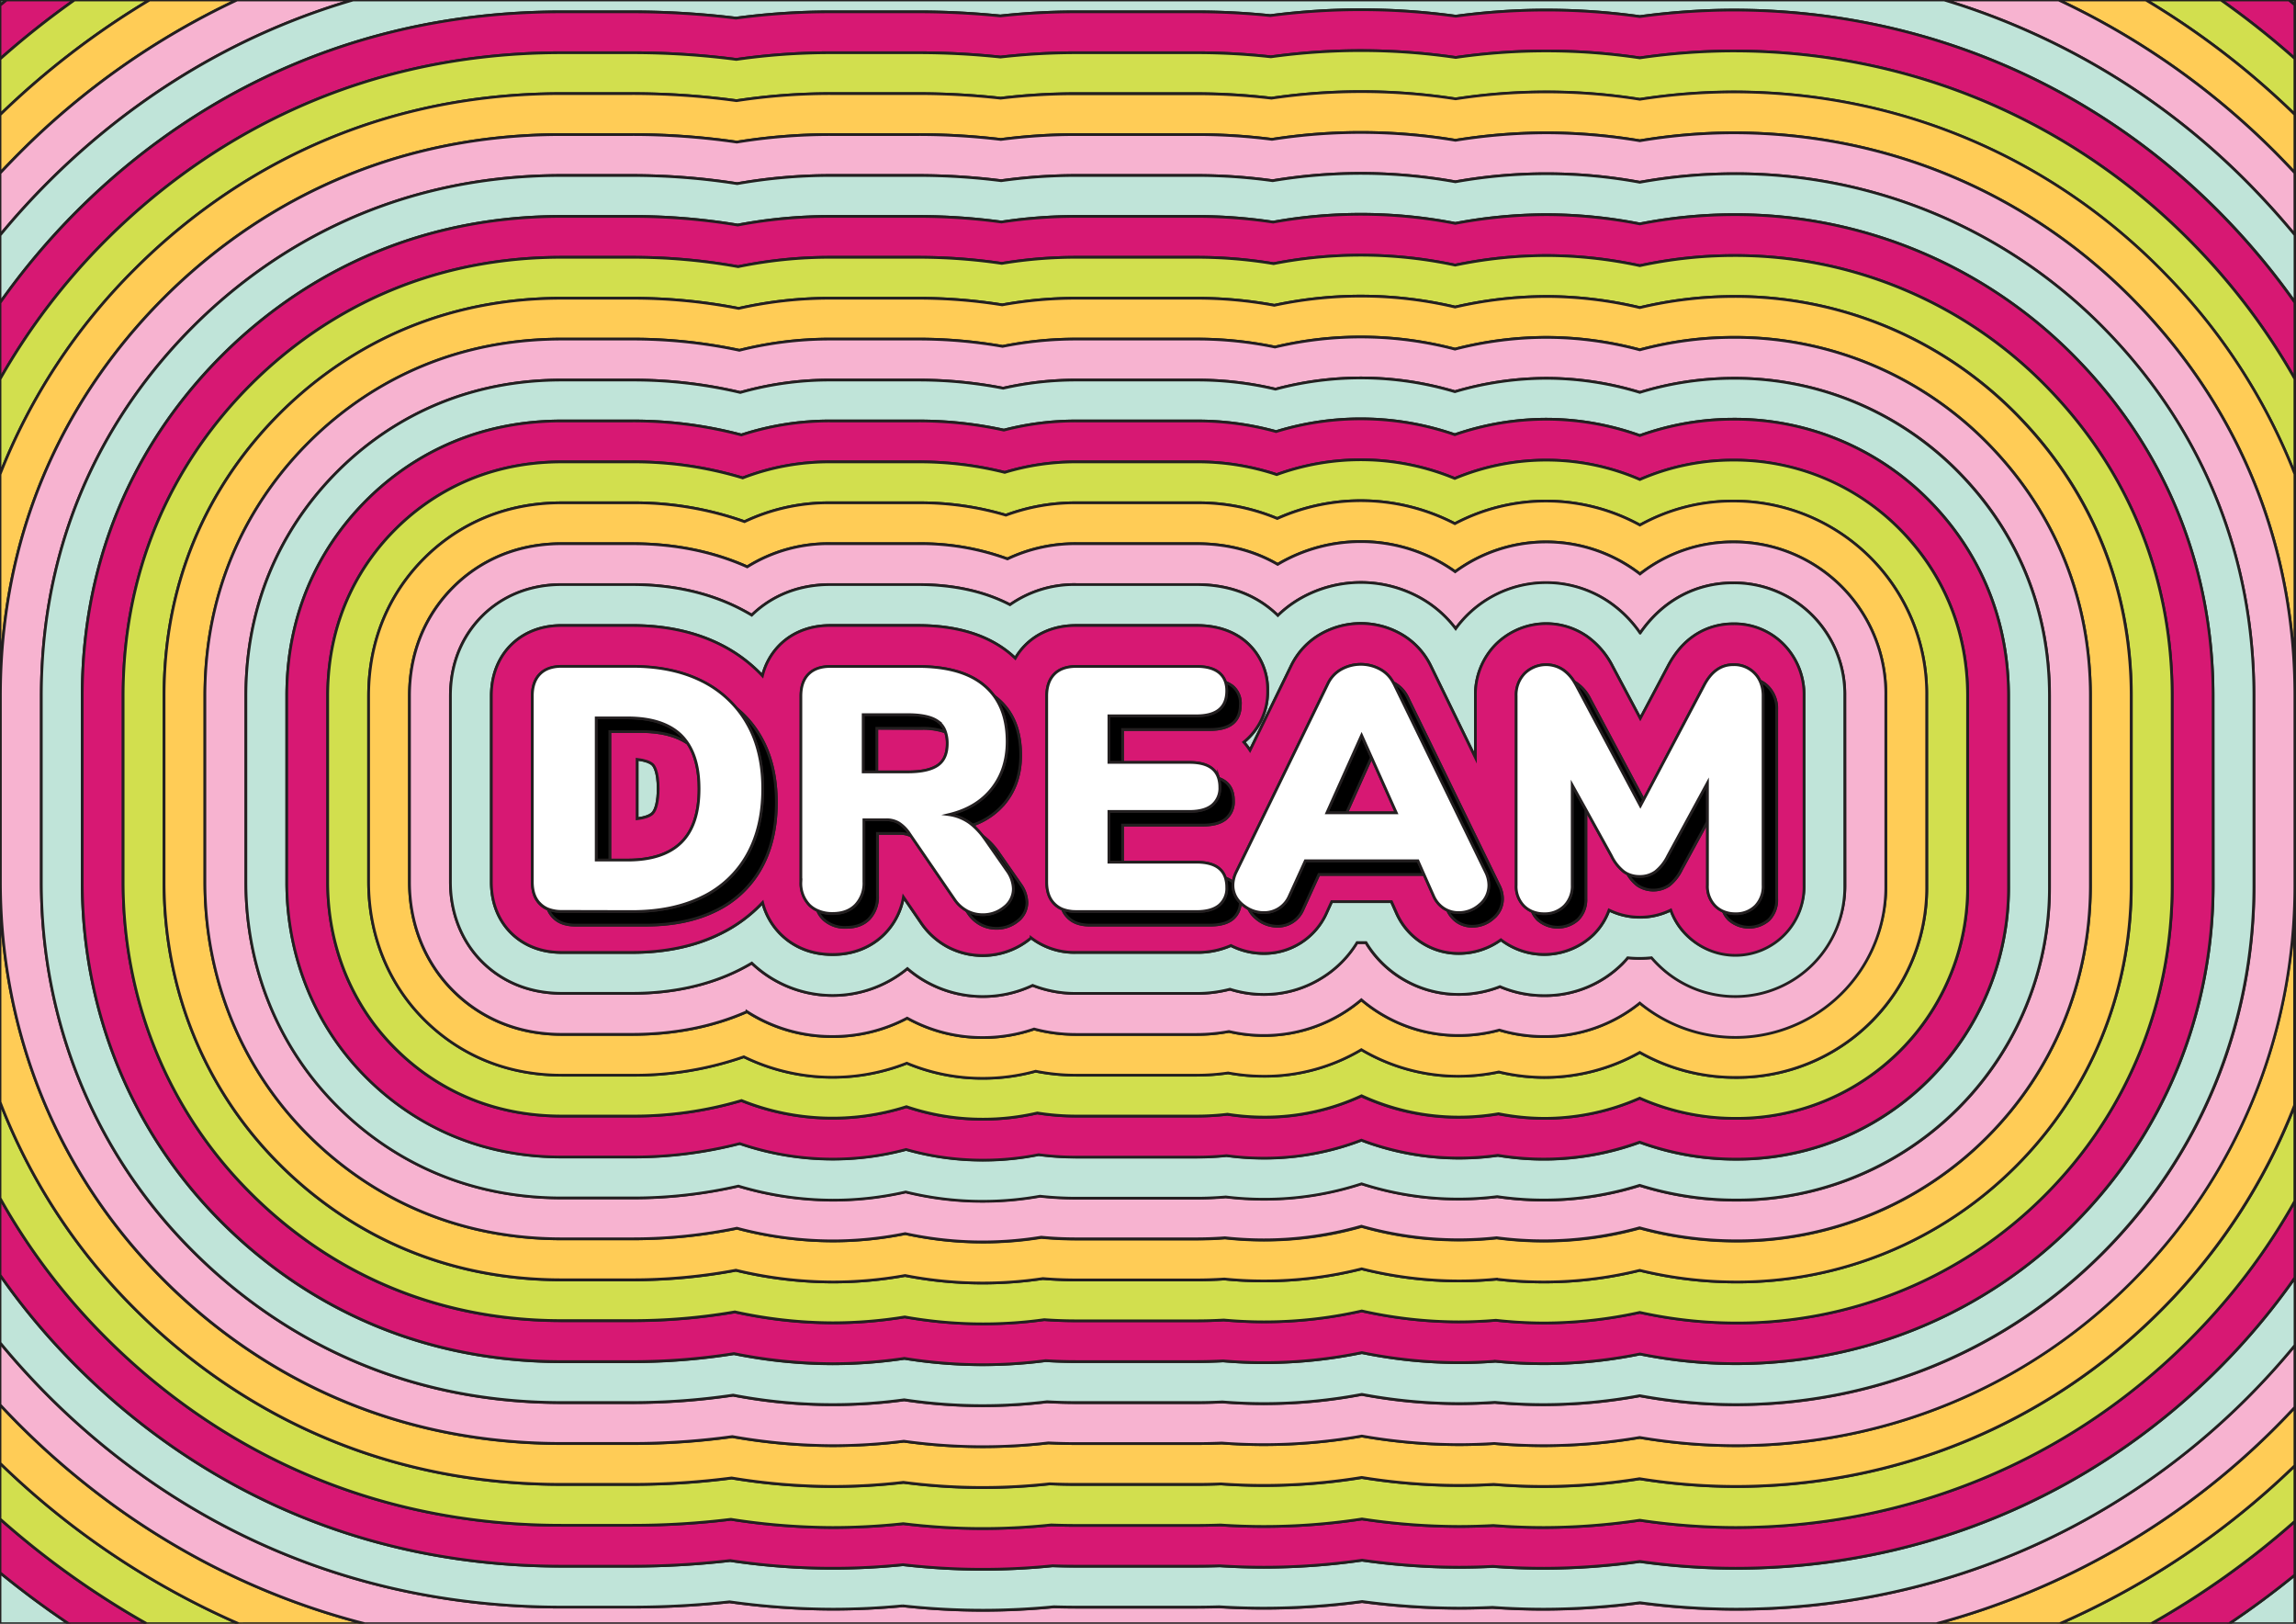 <svg id="Layer_1" data-name="Layer 1" xmlns="http://www.w3.org/2000/svg" viewBox="0 0 841.89 595.28"><rect x="0" y="0" width="841.89" height="595.28" fill="#333333" stroke="none"/><defs><style>.cls-1{fill:#c0e4d9;}.cls-1,.cls-2,.cls-3,.cls-4,.cls-5,.cls-6,.cls-7{stroke:#231f20;stroke-miterlimit:10;}.cls-2{fill:#d71873;}.cls-3{fill:#d2df4e;}.cls-4{fill:#ffcc56;}.cls-5{fill:#f7b3d0;}.cls-7{fill:#fff;}</style></defs><path class="cls-1" d="M841.48,0H839.3l2.18,1.78Z"/><path class="cls-1" d="M841.48,595.28V577.41q-11.68,9.52-24.12,17.87Z"/><path class="cls-1" d="M0,576.56v18.72H25.2C16.13,589.19,7.73,582.9,0,576.56Z"/><path class="cls-1" d="M0,0V1.94L2.4,0Z"/><path class="cls-2" d="M817.36,595.28q12.42-8.34,24.12-17.87V557.72a308.35,308.35,0,0,1-52.7,37.56Z"/><path class="cls-2" d="M2.4,0,0,1.94V21.65A316.8,316.8,0,0,1,27.31,0Z"/><path class="cls-2" d="M53.83,595.28A312.49,312.49,0,0,1,0,556.86v19.7c7.73,6.34,16.13,12.63,25.2,18.72Z"/><path class="cls-2" d="M841.48,1.78,839.3,0H814.37a312.73,312.73,0,0,1,27.11,21.49Z"/><path class="cls-3" d="M841.48,21.49A312.73,312.73,0,0,0,814.37,0H786.85a295.87,295.87,0,0,1,54.63,42Z"/><path class="cls-3" d="M788.78,595.28a308.35,308.35,0,0,0,52.7-37.56V537.31a293,293,0,0,1-86.27,58Z"/><path class="cls-3" d="M87.55,595.28A294.88,294.88,0,0,1,0,536.42v20.44a312.49,312.49,0,0,0,53.83,38.42Z"/><path class="cls-3" d="M27.31,0A316.8,316.8,0,0,0,0,21.65V42.1A299.2,299.2,0,0,1,54.84,0Z"/><path class="cls-4" d="M838.14,59.84c1.13,1.17,2.23,2.37,3.34,3.56V42A295.87,295.87,0,0,0,786.85,0h-32A280.1,280.1,0,0,1,838.14,59.84Z"/><path class="cls-4" d="M86.9,0H54.84A299.2,299.2,0,0,0,0,42.1V63.5q3.57-3.82,7.07-7.32A281,281,0,0,1,86.9,0Z"/><path class="cls-4" d="M710,595.28h45.22a293,293,0,0,0,86.27-58V515.9c-2.27,2.44-4.57,4.85-6.94,7.22A277.44,277.44,0,0,1,710,595.28Z"/><path class="cls-4" d="M133.79,595.28C75.82,580.39,34.1,549.4,6.94,522.2,4.57,519.83,2.27,517.42,0,515v21.43a294.88,294.88,0,0,0,87.55,58.86Z"/><path class="cls-5" d="M133.79,595.28H710a277.44,277.44,0,0,0,124.55-72.16c2.37-2.37,4.67-4.78,6.94-7.22V493.18q-8.25,10-17.54,19.33C774,562.44,707.4,590,636.28,590a271.87,271.87,0,0,1-35-2.37A272.36,272.36,0,0,1,566.18,590c-6.27,0-12.65-.23-19-.67-4.15.19-8.31.29-12.39.29a270.69,270.69,0,0,1-35.41-2.43,269.34,269.34,0,0,1-36,2.43c-5.42,0-10.94-.17-16.41-.51-2.76.08-5.55.13-8.31.13H394.62c-2.7,0-5.44-.05-8.18-.13-8.67.84-17.45,1.27-26.1,1.27A269.77,269.77,0,0,1,331,588.72c-8.56.82-17.2,1.23-25.71,1.23a276.28,276.28,0,0,1-37.78-2.7,333,333,0,0,1-35.76,1.94H206c-91.69,0-153.08-42.2-188.44-77.59Q8.25,502.3,0,492.25V515c2.27,2.43,4.57,4.84,6.94,7.21C34.1,549.4,75.82,580.39,133.79,595.28Z"/><path class="cls-5" d="M129.44,0H86.9A281,281,0,0,0,7.07,56.18Q3.58,59.68,0,63.5V86.24c5.93-7.19,11.89-13.67,17.67-19.45C42.06,42.4,78.85,14.77,129.44,0Z"/><path class="cls-5" d="M827.32,70.23q7.45,7.76,14.16,15.93V63.4c-1.11-1.19-2.21-2.39-3.34-3.56A280.1,280.1,0,0,0,754.87,0H712.94A263.46,263.46,0,0,1,827.32,70.23Z"/><path class="cls-1" d="M206,589.19h25.75a333,333,0,0,0,35.76-1.94,276.28,276.28,0,0,0,37.78,2.7c8.51,0,17.15-.41,25.71-1.23a269.77,269.77,0,0,0,29.35,1.61c8.65,0,17.43-.43,26.1-1.27,2.74.08,5.48.13,8.18.13h44.11c2.76,0,5.55-.05,8.31-.13,5.47.34,11,.51,16.41.51a269.34,269.34,0,0,0,36-2.43,270.69,270.69,0,0,0,35.41,2.43c4.08,0,8.24-.1,12.39-.29,6.31.44,12.69.67,19,.67a272.36,272.36,0,0,0,35.07-2.37,271.87,271.87,0,0,0,35,2.37c71.12,0,137.76-27.51,187.66-77.44q9.28-9.28,17.54-19.33V468.39a250.77,250.77,0,0,1-28.15,33.51C766.27,549,703.39,575,636.28,575a256.71,256.71,0,0,1-35-2.5,257.18,257.18,0,0,1-35.07,2.5c-6.21,0-12.53-.23-18.78-.7-4.21.21-8.43.32-12.57.32A254.74,254.74,0,0,1,499.41,572a253.38,253.38,0,0,1-36,2.58c-5.34,0-10.78-.18-16.18-.52-2.84.09-5.72.14-8.54.14H394.62c-2.85,0-5.77-.05-8.68-.15a254.2,254.2,0,0,1-54.84-.4,252.29,252.29,0,0,1-63.36-1.52,315,315,0,0,1-36,2.07H206c-86.55,0-144.48-39.81-177.83-73.19A248.74,248.74,0,0,1,0,467.43v24.82q8.25,10,17.55,19.35C52.91,547,114.3,589.19,206,589.19Z"/><path class="cls-1" d="M206,4.33h25.75a314.62,314.62,0,0,1,38.13,2.32,260.29,260.29,0,0,1,34.64-2.32h32a302.43,302.43,0,0,1,30.28,1.51,256.79,256.79,0,0,1,27.83-1.51h44.11a266.08,266.08,0,0,1,27.06,1.39,256,256,0,0,1,68,.22,246.56,246.56,0,0,1,67.48.14,257.77,257.77,0,0,1,34.24-2.39c69.06,0,133.33,27.32,181,76.93a259.23,259.23,0,0,1,25,30.27V86.16Q834.76,78,827.32,70.23A263.46,263.46,0,0,0,712.94,0H129.44C78.85,14.77,42.06,42.4,17.67,66.79,11.89,72.57,5.93,79.05,0,86.24V111A257.12,257.12,0,0,1,28.28,77.4C61.6,44.07,119.49,4.33,206,4.33Z"/><path class="cls-2" d="M206,574.19h25.75a315,315,0,0,0,36-2.07,252.29,252.29,0,0,0,63.36,1.52,254.2,254.2,0,0,0,54.84.4c2.91.1,5.83.15,8.68.15h44.11c2.82,0,5.7-.05,8.54-.14,5.4.34,10.84.52,16.18.52a253.38,253.38,0,0,0,36-2.58,254.74,254.74,0,0,0,35.42,2.58c4.14,0,8.36-.11,12.57-.32,6.25.47,12.57.7,18.78.7a257.18,257.18,0,0,0,35.07-2.5,256.71,256.71,0,0,0,35,2.5c67.11,0,130-26,177.05-73.05a250.77,250.77,0,0,0,28.15-33.51V440.25a234.73,234.73,0,0,1-38.75,51C758.49,535.56,699.38,560,636.28,560a241.83,241.83,0,0,1-35-2.66A242.16,242.16,0,0,1,566.18,560c-6.16,0-12.41-.24-18.6-.73-4.26.23-8.55.35-12.75.35a240.51,240.51,0,0,1-35.43-2.74,237.82,237.82,0,0,1-35.95,2.74c-5.27,0-10.63-.18-15.94-.54-2.93.1-5.88.16-8.78.16H394.62c-3,0-6.1-.06-9.18-.18a239.36,239.36,0,0,1-54.24-.46,242.17,242.17,0,0,1-25.92,1.4A245.33,245.33,0,0,1,268,557a299.58,299.58,0,0,1-36.25,2.2H206c-81.41,0-135.87-37.41-167.22-68.79A233.55,233.55,0,0,1,0,439.22v28.21A248.74,248.74,0,0,0,28.16,501C61.51,534.38,119.44,574.19,206,574.19Z"/><path class="cls-2" d="M206,19.33h25.75A296.62,296.62,0,0,1,270,21.79a243.09,243.09,0,0,1,34.55-2.46h32a289.15,289.15,0,0,1,30.34,1.59,243.64,243.64,0,0,1,27.77-1.59h44.11A248.2,248.2,0,0,1,466,20.83a241.14,241.14,0,0,1,67.78.25,232.4,232.4,0,0,1,67.51.15,242.07,242.07,0,0,1,34.24-2.54c64.94,0,125.37,25.68,170.17,72.32a239.26,239.26,0,0,1,35.79,47.91v-28a259.23,259.23,0,0,0-25-30.27C768.85,31,704.58,3.69,635.52,3.69a257.77,257.77,0,0,0-34.24,2.39,246.56,246.56,0,0,0-67.48-.14,256,256,0,0,0-68-.22,266.08,266.08,0,0,0-27.06-1.39H394.62a256.79,256.79,0,0,0-27.83,1.51,302.43,302.43,0,0,0-30.28-1.51h-32a260.29,260.29,0,0,0-34.64,2.32,314.62,314.62,0,0,0-38.13-2.32H206C119.49,4.33,61.6,44.07,28.28,77.4A257.12,257.12,0,0,0,0,111v28A238.44,238.44,0,0,1,38.88,88C70.21,56.68,124.63,19.33,206,19.33Z"/><path class="cls-3" d="M206,34.33h25.75a282.59,282.59,0,0,1,38.33,2.6,228.83,228.83,0,0,1,34.44-2.6h32A274.4,274.4,0,0,1,366.92,36a229.22,229.22,0,0,1,27.7-1.69h44.11A233.3,233.3,0,0,1,466.2,36a226.32,226.32,0,0,1,67.53.29,218.24,218.24,0,0,1,67.55.16,226.91,226.91,0,0,1,34.24-2.71c60.82,0,117.41,24.05,159.35,67.71a219.36,219.36,0,0,1,46.61,72.43V138.92A239.26,239.26,0,0,0,805.69,91c-44.8-46.64-105.23-72.32-170.17-72.32a242.07,242.07,0,0,0-34.24,2.54,232.4,232.4,0,0,0-67.51-.15A241.14,241.14,0,0,0,466,20.83a248.2,248.2,0,0,0-27.26-1.5H394.62a243.64,243.64,0,0,0-27.77,1.59,289.15,289.15,0,0,0-30.34-1.59h-32A243.09,243.09,0,0,0,270,21.79a296.62,296.62,0,0,0-38.22-2.46H206C124.63,19.33,70.21,56.68,38.88,88A238.44,238.44,0,0,0,0,139V173.9A219.16,219.16,0,0,1,49.49,98.62C78.81,69.29,129.76,34.33,206,34.33Z"/><path class="cls-3" d="M206,559.19h25.75A299.58,299.58,0,0,0,268,557a245.33,245.33,0,0,0,37.29,3,242.17,242.17,0,0,0,25.92-1.4,239.36,239.36,0,0,0,54.24.46c3.08.12,6.16.18,9.18.18h44.11c2.9,0,5.85-.06,8.78-.16,5.31.36,10.67.54,15.94.54a237.82,237.82,0,0,0,35.95-2.74,240.51,240.51,0,0,0,35.43,2.74c4.2,0,8.49-.12,12.75-.35,6.19.49,12.44.73,18.6.73a242.16,242.16,0,0,0,35.07-2.66,241.83,241.83,0,0,0,35,2.66c63.1,0,122.21-24.39,166.45-68.66a234.73,234.73,0,0,0,38.75-51V405.19a218.51,218.51,0,0,1-49.35,75.49C750.72,522.12,695.37,545,636.28,545a226,226,0,0,1-35-2.84A226.44,226.44,0,0,1,566.18,545c-6.1,0-12.29-.26-18.42-.76-4.31.25-8.66.38-12.93.38a225.57,225.57,0,0,1-35.45-2.92,223.85,223.85,0,0,1-35.93,2.92c-5.19,0-10.47-.19-15.7-.56-3,.12-6,.18-9,.18H394.62c-3.19,0-6.44-.07-9.68-.21a224.31,224.31,0,0,1-53.63-.54,227.18,227.18,0,0,1-26,1.51,229.81,229.81,0,0,1-37-3.11,284.2,284.2,0,0,1-36.51,2.35H206c-76.27,0-127.26-35-156.6-64.4A217.5,217.5,0,0,1,0,404v35.24A233.55,233.55,0,0,0,38.77,490.4C70.12,521.78,124.58,559.19,206,559.19Z"/><path class="cls-4" d="M206,544.19h25.75a284.2,284.2,0,0,0,36.51-2.35,229.81,229.81,0,0,0,37,3.11,227.18,227.18,0,0,0,26-1.51,224.31,224.31,0,0,0,53.63.54c3.24.14,6.49.21,9.68.21h44.11c3,0,6-.06,9-.18,5.23.37,10.51.56,15.7.56a223.85,223.85,0,0,0,35.93-2.92,225.57,225.57,0,0,0,35.45,2.92c4.27,0,8.62-.13,12.93-.38,6.13.5,12.32.76,18.42.76a226.44,226.44,0,0,0,35.07-2.84,226,226,0,0,0,35,2.84c59.09,0,114.44-22.83,155.85-64.27a218.51,218.51,0,0,0,49.35-75.49V324.5c0,55.23-21.29,106.93-60,145.57S691.36,530,636.28,530a211.16,211.16,0,0,1-35-3,211.54,211.54,0,0,1-35.07,3c-6,0-12.17-.27-18.24-.8-4.37.28-8.77.42-13.11.42a209.09,209.09,0,0,1-35.46-3.14,207.53,207.53,0,0,1-35.92,3.14c-5.11,0-10.31-.2-15.47-.58-3.08.13-6.19.2-9.25.2H394.62c-3.35,0-6.78-.09-10.19-.25a209.23,209.23,0,0,1-53-.62A212,212,0,0,1,305.28,530a214.79,214.79,0,0,1-36.76-3.28,269.14,269.14,0,0,1-36.78,2.52H206c-71.14,0-118.65-32.63-146-60C21.41,430.65.15,378.85.15,323.35V255.16c0-71.09,32.6-118.6,59.94-145.94S134.9,49.33,206,49.33h25.75a267,267,0,0,1,38.45,2.77,213.57,213.57,0,0,1,34.32-2.77h32a257.57,257.57,0,0,1,30.5,1.8,212.52,212.52,0,0,1,27.61-1.8h44.11a218.25,218.25,0,0,1,27.67,1.76,211.19,211.19,0,0,1,67.29.34,213.12,213.12,0,0,1,33.38-2.74,209.78,209.78,0,0,1,34.21,2.91,210.14,210.14,0,0,1,34.24-2.91c56.7,0,109.45,22.41,148.53,63.1,37.57,39.13,57.43,88.71,57.43,143.37V173.83a219.36,219.36,0,0,0-46.61-72.43c-41.94-43.66-98.53-67.71-159.35-67.71a226.91,226.91,0,0,0-34.24,2.71,218.24,218.24,0,0,0-67.55-.16A226.32,226.32,0,0,0,466.2,36a233.3,233.3,0,0,0-27.47-1.62H394.62A229.22,229.22,0,0,0,366.92,36a274.4,274.4,0,0,0-30.41-1.69h-32a228.83,228.83,0,0,0-34.44,2.6,282.59,282.59,0,0,0-38.33-2.6H206c-76.23,0-127.18,35-156.5,64.29A219.16,219.16,0,0,0,0,173.9V404a217.5,217.5,0,0,0,49.39,75.81C78.73,509.17,129.72,544.19,206,544.19Z"/><path class="cls-5" d="M635.52,48.69a210.14,210.14,0,0,0-34.24,2.91,209.78,209.78,0,0,0-34.21-2.91,213.12,213.12,0,0,0-33.38,2.74,211.19,211.19,0,0,0-67.29-.34,218.25,218.25,0,0,0-27.67-1.76H394.62A212.52,212.52,0,0,0,367,51.13a257.57,257.57,0,0,0-30.5-1.8h-32a213.57,213.57,0,0,0-34.32,2.77,267,267,0,0,0-38.45-2.77H206c-71.09,0-118.58,32.57-145.9,59.89S.15,184.07.15,255.16v68.19c0,55.5,21.26,107.3,59.85,145.84,27.34,27.37,74.85,60,146,60h25.75a269.14,269.14,0,0,0,36.78-2.52A214.79,214.79,0,0,0,305.28,530a212,212,0,0,0,26.14-1.63,209.23,209.23,0,0,0,53,.62c3.41.16,6.84.25,10.19.25h44.11c3.06,0,6.17-.07,9.25-.2,5.16.38,10.36.58,15.47.58a207.53,207.53,0,0,0,35.92-3.14,209.09,209.09,0,0,0,35.46,3.14c4.34,0,8.74-.14,13.11-.42,6.07.53,12.2.8,18.24.8a211.54,211.54,0,0,0,35.07-3,211.16,211.16,0,0,0,35,3c55.08,0,106.66-21.27,145.24-59.88s60-90.34,60-145.57V255.16c0-54.66-19.86-104.24-57.43-143.37C745,71.1,692.22,48.69,635.52,48.69Zm191,275.81c0,51.22-19.73,99.15-55.56,135S687.35,515,636.28,515a196.24,196.24,0,0,1-35-3.27A196.59,196.59,0,0,1,566.18,515c-6,0-12.06-.28-18.06-.84-4.43.3-8.89.46-13.29.46a195,195,0,0,1-35.48-3.38,192.43,192.43,0,0,1-35.9,3.38c-5,0-10.15-.21-15.22-.61-3.18.15-6.37.23-9.5.23H394.62c-3.53,0-7.12-.1-10.7-.3a194,194,0,0,1-52.39-.71,194,194,0,0,1-62.72-1.71,253.26,253.26,0,0,1-37.07,2.72H206c-66,0-110-30.24-135.38-55.6-35.76-35.72-55.46-83.75-55.46-135.24V255.16c0-65.95,30.21-110,55.55-135.33S140,64.33,206,64.33h25.75a250.74,250.74,0,0,1,38.58,3,197.88,197.88,0,0,1,34.19-3h32a244.28,244.28,0,0,1,30.59,1.92,199.27,199.27,0,0,1,27.52-1.92h44.11a202.47,202.47,0,0,1,27.88,1.92,196.13,196.13,0,0,1,67,.4,189.26,189.26,0,0,1,67.62.17,195.56,195.56,0,0,1,34.24-3.13,189.25,189.25,0,0,1,137.72,58.49c34.83,36.28,53.24,82.27,53.24,133Z"/><path class="cls-1" d="M635.52,63.69a195.56,195.56,0,0,0-34.24,3.13,189.26,189.26,0,0,0-67.62-.17,196.13,196.13,0,0,0-67-.4,202.47,202.47,0,0,0-27.88-1.92H394.62a199.27,199.27,0,0,0-27.52,1.92,244.28,244.28,0,0,0-30.59-1.92h-32a197.88,197.88,0,0,0-34.19,3,250.74,250.74,0,0,0-38.58-3H206c-66,0-110,30.18-135.29,55.5S15.15,189.21,15.15,255.16v68.19c0,51.49,19.7,99.52,55.46,135.24C95.94,484,140,514.19,206,514.19h25.75a253.26,253.26,0,0,0,37.07-2.72,194,194,0,0,0,62.72,1.71,194,194,0,0,0,52.39.71c3.58.2,7.17.3,10.7.3h44.11c3.13,0,6.32-.08,9.5-.23,5.07.4,10.18.61,15.22.61a192.43,192.43,0,0,0,35.9-3.38,195,195,0,0,0,35.48,3.38c4.4,0,8.86-.16,13.29-.46,6,.56,12.07.84,18.06.84a196.59,196.59,0,0,0,35.07-3.27,196.24,196.24,0,0,0,35,3.27c51.07,0,98.89-19.71,134.64-55.49s55.56-83.74,55.56-135V255.16c0-50.71-18.41-96.7-53.24-133A189.25,189.25,0,0,0,635.52,63.69Zm176,260.81c0,47.21-18.17,91.38-51.17,124.35s-77,51.1-124,51.1a180,180,0,0,1-35-3.55,176,176,0,0,1-53,2.65c-4.49.35-9,.52-13.47.52a179.49,179.49,0,0,1-35.49-3.67,177.25,177.25,0,0,1-35.89,3.67c-5,0-10-.22-15-.64-3.25.17-6.52.26-9.74.26H394.62c-3.7,0-7.46-.12-11.2-.35a179,179,0,0,1-51.78-.83A180.43,180.43,0,0,1,305.28,500a184.31,184.31,0,0,1-36.16-3.7,237.42,237.42,0,0,1-37.38,2.94H206c-60.86,0-101.44-27.84-124.76-51.2C48.3,415.1,30.15,370.83,30.15,323.35V255.16c0-60.82,27.82-101.39,51.15-124.72S145.17,79.33,206,79.33h25.75a235.68,235.68,0,0,1,38.74,3.18,182.84,182.84,0,0,1,34-3.18h32a226.15,226.15,0,0,1,30.7,2.07,181.9,181.9,0,0,1,27.41-2.07h44.11a187.61,187.61,0,0,1,28.09,2.11,181.16,181.16,0,0,1,66.8.46,182,182,0,0,1,33.45-3.21,179.45,179.45,0,0,1,34.21,3.4,179.6,179.6,0,0,1,34.24-3.4,174.38,174.38,0,0,1,126.9,53.89c32.1,33.43,49.06,75.81,49.06,122.58Z"/><path class="cls-2" d="M635.52,78.69a179.6,179.6,0,0,0-34.24,3.4,179.45,179.45,0,0,0-34.21-3.4,182,182,0,0,0-33.45,3.21,181.16,181.16,0,0,0-66.8-.46,187.61,187.61,0,0,0-28.09-2.11H394.62a181.9,181.9,0,0,0-27.41,2.07,226.15,226.15,0,0,0-30.7-2.07h-32a182.84,182.84,0,0,0-34,3.18,235.68,235.68,0,0,0-38.74-3.18H206c-60.82,0-101.38,27.79-124.69,51.11s-51.15,63.9-51.15,124.72v68.19c0,47.48,18.15,91.75,51.08,124.64,23.32,23.36,63.9,51.2,124.76,51.2h25.75a237.42,237.42,0,0,0,37.38-2.94,184.31,184.31,0,0,0,36.16,3.7A180.43,180.43,0,0,0,331.64,498a179,179,0,0,0,51.78.83c3.74.23,7.5.35,11.2.35h44.11c3.22,0,6.49-.09,9.74-.26,5,.42,10,.64,15,.64a177.25,177.25,0,0,0,35.89-3.67,179.49,179.49,0,0,0,35.49,3.67c4.45,0,9-.17,13.47-.52a176,176,0,0,0,53-2.65,180,180,0,0,0,35,3.55c47.06,0,91.11-18.15,124-51.1s51.17-77.14,51.17-124.35V255.16c0-46.77-17-89.15-49.06-122.58A174.38,174.38,0,0,0,635.52,78.69Zm161,245.81c0,43.21-16.61,83.6-46.77,113.74A159.14,159.14,0,0,1,636.28,485a165,165,0,0,1-35-3.88A165.27,165.27,0,0,1,566.18,485a163.55,163.55,0,0,1-17.69-1c-4.55.38-9.14.58-13.66.58a163.73,163.73,0,0,1-35.51-4,161.2,161.2,0,0,1-35.87,4c-4.88,0-9.83-.23-14.74-.67-3.32.19-6.68.29-10,.29H394.62c-3.87,0-7.81-.14-11.71-.42a163.71,163.71,0,0,1-51.16-1A165.23,165.23,0,0,1,305.28,485a168.79,168.79,0,0,1-35.82-4,222,222,0,0,1-37.72,3.2H206c-55.72,0-92.83-25.45-114.15-46.8-30.1-30.07-46.69-70.57-46.69-114V255.16c0-55.68,25.43-92.79,46.76-114.11S150.31,94.33,206,94.33h25.75a218.79,218.79,0,0,1,38.92,3.44,166.56,166.56,0,0,1,33.85-3.44h32a210.66,210.66,0,0,1,30.82,2.24,166.92,166.92,0,0,1,27.29-2.24h44.11A171.85,171.85,0,0,1,467,96.66a166.18,166.18,0,0,1,66.54.54,166.41,166.41,0,0,1,33.49-3.51,164.55,164.55,0,0,1,34.21,3.71,164.69,164.69,0,0,1,34.24-3.71A159.49,159.49,0,0,1,751.6,143c29.36,30.58,44.88,69.37,44.88,112.19Z"/><path class="cls-3" d="M635.52,93.69a164.69,164.69,0,0,0-34.24,3.71,164.55,164.55,0,0,0-34.21-3.71,166.41,166.41,0,0,0-33.49,3.51A166.18,166.18,0,0,0,467,96.66a171.85,171.85,0,0,0-28.31-2.33H394.62a166.92,166.92,0,0,0-27.29,2.24,210.66,210.66,0,0,0-30.82-2.24h-32a166.56,166.56,0,0,0-33.85,3.44,218.79,218.79,0,0,0-38.92-3.44H206c-55.68,0-92.77,25.41-114.08,46.72S45.15,199.48,45.15,255.16v68.19c0,43.47,16.59,84,46.69,114,21.32,21.35,58.43,46.8,114.15,46.8h25.75a222,222,0,0,0,37.72-3.2,168.79,168.79,0,0,0,35.82,4,165.23,165.23,0,0,0,26.47-2.14,163.71,163.71,0,0,0,51.16,1c3.9.28,7.84.42,11.71.42h44.11c3.3,0,6.66-.1,10-.29,4.91.44,9.86.67,14.74.67a161.2,161.2,0,0,0,35.87-4,163.73,163.73,0,0,0,35.51,4c4.52,0,9.11-.2,13.66-.58a163.55,163.55,0,0,0,17.69,1,165.27,165.27,0,0,0,35.07-3.88,165,165,0,0,0,35,3.88,159.14,159.14,0,0,0,113.43-46.71c30.16-30.14,46.77-70.53,46.77-113.74V255.16c0-42.82-15.52-81.61-44.88-112.19A159.49,159.49,0,0,0,635.52,93.69Zm146,230.81c0,39.2-15.05,75.82-42.37,103.13A144.26,144.26,0,0,1,636.28,470a149.61,149.61,0,0,1-35-4.27,146.73,146.73,0,0,1-52.58,3.23c-4.61.44-9.26.66-13.84.66a147.61,147.61,0,0,1-35.53-4.45,145.85,145.85,0,0,1-35.85,4.45c-4.81,0-9.68-.24-14.49-.72-3.41.22-6.84.34-10.23.34H394.62c-4.05,0-8.16-.17-12.23-.5a149.11,149.11,0,0,1-22.05,1.64,147.48,147.48,0,0,1-28.47-2.76A149.9,149.9,0,0,1,305.28,470a152.68,152.68,0,0,1-35.45-4.27,205.53,205.53,0,0,1-38.09,3.51H206c-50.57,0-84.22-23.06-103.54-42.4-27.27-27.24-42.3-64-42.3-103.44V255.16c0-50.55,23-84.18,42.36-103.5S155.44,109.33,206,109.33h25.75a203.3,203.3,0,0,1,39.14,3.74,151.06,151.06,0,0,1,33.63-3.74h32a195,195,0,0,1,31,2.44,151.72,151.72,0,0,1,27.15-2.44h44.11a156.05,156.05,0,0,1,28.52,2.6,151,151,0,0,1,66.29.64,150.85,150.85,0,0,1,33.53-3.88,149.06,149.06,0,0,1,34.21,4.09,149.11,149.11,0,0,1,34.24-4.09,144.61,144.61,0,0,1,105.26,44.67c26.63,27.73,40.7,62.93,40.7,101.8Z"/><path class="cls-4" d="M635.52,108.69a149.11,149.11,0,0,0-34.24,4.09,149.06,149.06,0,0,0-34.21-4.09,150.85,150.85,0,0,0-33.53,3.88,151,151,0,0,0-66.29-.64,156.05,156.05,0,0,0-28.52-2.6H394.62a151.72,151.72,0,0,0-27.15,2.44,195,195,0,0,0-31-2.44h-32a151.06,151.06,0,0,0-33.63,3.74,203.3,203.3,0,0,0-39.14-3.74H206c-50.55,0-84.17,23-103.48,42.33s-42.36,53-42.36,103.5v68.19c0,39.46,15,76.2,42.3,103.44,19.32,19.34,53,42.4,103.54,42.4h25.75a205.53,205.53,0,0,0,38.09-3.51A152.68,152.68,0,0,0,305.28,470a149.9,149.9,0,0,0,26.59-2.38,147.48,147.48,0,0,0,28.47,2.76,149.11,149.11,0,0,0,22.05-1.64c4.07.33,8.18.5,12.23.5h44.11c3.39,0,6.82-.12,10.23-.34,4.81.48,9.68.72,14.49.72a145.85,145.85,0,0,0,35.85-4.45,147.61,147.61,0,0,0,35.53,4.45c4.58,0,9.23-.22,13.84-.66a146.73,146.73,0,0,0,52.58-3.23,149.61,149.61,0,0,0,35,4.27,144.26,144.26,0,0,0,102.83-42.32c27.32-27.31,42.37-63.93,42.37-103.13V255.16c0-38.87-14.07-74.07-40.7-101.8A144.61,144.61,0,0,0,635.52,108.69Zm131,215.81c0,35.19-13.49,68.05-38,92.52A129.33,129.33,0,0,1,636.28,455a133.63,133.63,0,0,1-35-4.77,132.05,132.05,0,0,1-52.41,3.64,130.17,130.17,0,0,1-49.58-4.22,130.28,130.28,0,0,1-35.82,5,132.88,132.88,0,0,1-14.23-.77c-3.49.26-7,.39-10.49.39H394.62c-4.24,0-8.51-.2-12.75-.6A133.67,133.67,0,0,1,332,452.28a134.78,134.78,0,0,1-26.7,2.67,137,137,0,0,1-35-4.65,189.06,189.06,0,0,1-38.49,3.89H206c-45.44,0-75.61-20.67-92.93-38-24.44-24.41-37.91-57.39-37.91-92.84V255.16c0-45.41,20.65-75.58,38-92.89s47.46-37.94,92.87-37.94h25.75a187.27,187.27,0,0,1,39.39,4.11,135.71,135.71,0,0,1,33.38-4.11h32A178.9,178.9,0,0,1,367.64,127a136.25,136.25,0,0,1,27-2.68h44.11a140.33,140.33,0,0,1,28.74,2.93,135.92,135.92,0,0,1,66,.76,135,135,0,0,1,33.57-4.33,133.09,133.09,0,0,1,34.21,4.57,133.14,133.14,0,0,1,34.24-4.57A129.79,129.79,0,0,1,730,163.75c23.88,24.88,36.51,56.49,36.51,91.41Z"/><path class="cls-5" d="M635.52,123.69a133.14,133.14,0,0,0-34.24,4.57,133.09,133.09,0,0,0-34.21-4.57A135,135,0,0,0,533.5,128a135.92,135.92,0,0,0-66-.76,140.33,140.33,0,0,0-28.74-2.93H394.62a136.25,136.25,0,0,0-27,2.68,178.9,178.9,0,0,0-31.13-2.68h-32a135.71,135.71,0,0,0-33.38,4.11,187.27,187.27,0,0,0-39.39-4.11H206c-45.41,0-75.57,20.63-92.87,37.94s-38,47.48-38,92.89v68.19c0,35.45,13.47,68.43,37.91,92.84,17.32,17.33,47.49,38,92.93,38h25.75a189.06,189.06,0,0,0,38.49-3.89,137,137,0,0,0,35,4.65,134.78,134.78,0,0,0,26.7-2.67,133.67,133.67,0,0,0,49.89,1.31c4.24.4,8.51.6,12.75.6h44.11c3.48,0,7-.13,10.49-.39a132.88,132.88,0,0,0,14.23.77,130.28,130.28,0,0,0,35.82-5,130.17,130.17,0,0,0,49.58,4.22,132.05,132.05,0,0,0,52.41-3.64,133.63,133.63,0,0,0,35,4.77A129.33,129.33,0,0,0,728.5,417c24.49-24.47,38-57.33,38-92.52V255.16c0-34.92-12.63-66.53-36.51-91.41A129.79,129.79,0,0,0,635.52,123.69Zm116,200.81A114.59,114.59,0,0,1,636.28,440a118.14,118.14,0,0,1-35-5.4A117.17,117.17,0,0,1,549,438.7a115.31,115.31,0,0,1-49.79-4.78,114.78,114.78,0,0,1-35.79,5.65,116.65,116.65,0,0,1-14-.84c-3.57.3-7.18.46-10.75.46H394.62a122.65,122.65,0,0,1-13.27-.73,118.94,118.94,0,0,1-21,1.87,117.74,117.74,0,0,1-28.24-3.42,119.24,119.24,0,0,1-26.82,3,121.19,121.19,0,0,1-34.58-5.11,172.38,172.38,0,0,1-39,4.35H206c-40.3,0-67-18.27-82.32-33.6-21.61-21.59-33.52-50.8-33.52-82.24V255.16c0-40.27,18.26-67,33.57-82.29s42-33.54,82.27-33.54h25.75a171.08,171.08,0,0,1,39.71,4.56,119.81,119.81,0,0,1,33.06-4.56h32a162.18,162.18,0,0,1,31.33,3,120.59,120.59,0,0,1,26.78-3h44.11a124.26,124.26,0,0,1,29,3.35,120.7,120.7,0,0,1,65.78.92,119.14,119.14,0,0,1,33.6-4.91,117.7,117.7,0,0,1,34.21,5.17,117.74,117.74,0,0,1,34.24-5.17,114.89,114.89,0,0,1,83.63,35.45c21.15,22,32.33,50.05,32.33,81Z"/><path class="cls-1" d="M635.52,138.69a117.74,117.74,0,0,0-34.24,5.17,117.7,117.7,0,0,0-34.21-5.17,119.14,119.14,0,0,0-33.6,4.91,120.7,120.7,0,0,0-65.78-.92,124.26,124.26,0,0,0-29-3.35H394.62a120.59,120.59,0,0,0-26.78,3,162.18,162.18,0,0,0-31.33-3h-32a119.81,119.81,0,0,0-33.06,4.56,171.08,171.08,0,0,0-39.71-4.56H206c-40.27,0-67,18.24-82.27,33.54s-33.57,42-33.57,82.29v68.19c0,31.44,11.91,60.65,33.52,82.24,15.31,15.33,42,33.6,82.32,33.6h25.75a172.38,172.38,0,0,0,39-4.35A121.19,121.19,0,0,0,305.28,440a119.24,119.24,0,0,0,26.82-3,117.74,117.74,0,0,0,28.24,3.42,118.94,118.94,0,0,0,21-1.87,122.65,122.65,0,0,0,13.27.73h44.11c3.57,0,7.18-.16,10.75-.46a116.65,116.65,0,0,0,14,.84,114.78,114.78,0,0,0,35.79-5.65A115.31,115.31,0,0,0,549,438.7a117.17,117.17,0,0,0,52.23-4.15,118.14,118.14,0,0,0,35,5.4A114.59,114.59,0,0,0,751.48,324.5V255.16c0-31-11.18-59-32.33-81A114.89,114.89,0,0,0,635.52,138.69Zm101,185.81A99.59,99.59,0,0,1,636.28,425a102.33,102.33,0,0,1-35-6.23,102.37,102.37,0,0,1-52,4.83,102,102,0,0,1-14.39,1A100.87,100.87,0,0,1,499.21,418a99.32,99.32,0,0,1-35.76,6.55,101.54,101.54,0,0,1-13.71-.93c-3.64.36-7.34.55-11,.55H394.62a105.75,105.75,0,0,1-13.79-.9,103.11,103.11,0,0,1-20.49,2,102,102,0,0,1-28.11-3.91,103.71,103.71,0,0,1-27,3.53,105.24,105.24,0,0,1-34-5.69,156.22,156.22,0,0,1-39.51,4.93H206c-35.16,0-58.4-15.88-71.7-29.2-18.79-18.76-29.14-44.21-29.14-71.64V255.16c0-35.14,15.87-58.37,29.18-71.68s36.52-29.15,71.66-29.15h25.75a154.53,154.53,0,0,1,40.1,5.13,103.92,103.92,0,0,1,32.67-5.13h32a145.57,145.57,0,0,1,31.58,3.36,105,105,0,0,1,26.53-3.36h44.11a108.42,108.42,0,0,1,29.19,3.9,105.44,105.44,0,0,1,65.52,1.13,103.29,103.29,0,0,1,33.63-5.67,102,102,0,0,1,34.22,6,101.74,101.74,0,0,1,34.23-6,100,100,0,0,1,72.81,30.84c18.42,19.18,28.15,43.61,28.15,70.63Z"/><path class="cls-2" d="M635.52,153.69a101.74,101.74,0,0,0-34.23,6,102,102,0,0,0-34.22-6,103.29,103.29,0,0,0-33.63,5.67,105.44,105.44,0,0,0-65.52-1.13,108.42,108.42,0,0,0-29.19-3.9H394.62a105,105,0,0,0-26.53,3.36,145.57,145.57,0,0,0-31.58-3.36h-32a103.92,103.92,0,0,0-32.67,5.13,154.53,154.53,0,0,0-40.1-5.13H206c-35.14,0-58.37,15.85-71.66,29.15S105.15,220,105.15,255.16v68.19c0,27.43,10.35,52.88,29.14,71.64,13.3,13.32,36.54,29.2,71.7,29.2h25.75a156.22,156.22,0,0,0,39.51-4.93,105.24,105.24,0,0,0,34,5.69,103.71,103.71,0,0,0,27-3.53,102,102,0,0,0,28.11,3.91,103.11,103.11,0,0,0,20.49-2,105.75,105.75,0,0,0,13.79.9h44.11c3.67,0,7.37-.19,11-.55a101.54,101.54,0,0,0,13.71.93A99.32,99.32,0,0,0,499.21,418a100.87,100.87,0,0,0,35.62,6.55,102,102,0,0,0,14.39-1,102.37,102.37,0,0,0,52-4.83,102.33,102.33,0,0,0,35,6.23A99.59,99.59,0,0,0,736.48,324.5V255.16c0-27-9.73-51.45-28.15-70.63A100,100,0,0,0,635.52,153.69Zm86,170.81A84.6,84.6,0,0,1,636.28,410a86.35,86.35,0,0,1-35-7.41A86.49,86.49,0,0,1,566.18,410a87.8,87.8,0,0,1-16.78-1.61,86.66,86.66,0,0,1-14.57,1.23,85.21,85.21,0,0,1-35.65-7.82,84,84,0,0,1-35.73,7.82A86.23,86.23,0,0,1,450,408.52a96.38,96.38,0,0,1-11.29.67H394.62a91.11,91.11,0,0,1-14.33-1.13,88,88,0,0,1-20,2.27,86.83,86.83,0,0,1-28-4.58,89.51,89.51,0,0,1-60.46-2.25,139,139,0,0,1-40.16,5.69H206c-30,0-49.79-13.49-61.09-24.8-16-15.94-24.75-37.62-24.75-61V255.16c0-30,13.48-49.77,24.78-61.07S176,169.33,206,169.33h25.75a137.63,137.63,0,0,1,40.6,5.88,88,88,0,0,1,32.17-5.88h32a128.55,128.55,0,0,1,31.9,3.85,89.28,89.28,0,0,1,26.21-3.85h44.11A91.75,91.75,0,0,1,468.14,174a90.17,90.17,0,0,1,65.29,1.42,87.29,87.29,0,0,1,33.64-6.72,86,86,0,0,1,34.23,7.11,86.21,86.21,0,0,1,96.21,19.12c15.68,16.34,24,37.16,24,60.24Z"/><path class="cls-3" d="M635.52,168.69a85.66,85.66,0,0,0-34.22,7.11,86,86,0,0,0-34.23-7.11,87.29,87.29,0,0,0-33.64,6.72A90.17,90.17,0,0,0,468.14,174a91.75,91.75,0,0,0-29.41-4.66H394.62a89.28,89.28,0,0,0-26.21,3.85,128.55,128.55,0,0,0-31.9-3.85h-32a88,88,0,0,0-32.17,5.88,137.63,137.63,0,0,0-40.6-5.88H206c-30,0-49.76,13.47-61.06,24.76s-24.78,31.07-24.78,61.07v68.19c0,23.42,8.8,45.1,24.75,61,11.3,11.31,31.07,24.8,61.09,24.8h25.75a139,139,0,0,0,40.16-5.69,89.51,89.51,0,0,0,60.46,2.25,86.83,86.83,0,0,0,28,4.58,88,88,0,0,0,20-2.27,91.11,91.11,0,0,0,14.33,1.13h44.11a96.38,96.38,0,0,0,11.29-.67,86.23,86.23,0,0,0,13.43,1.05,84,84,0,0,0,35.73-7.82,85.21,85.21,0,0,0,35.65,7.82,86.66,86.66,0,0,0,14.57-1.23A87.8,87.8,0,0,0,566.18,410a86.49,86.49,0,0,0,35.08-7.41,86.35,86.35,0,0,0,35,7.41,84.6,84.6,0,0,0,85.2-85.45V255.16c0-23.08-8.29-43.9-24-60.24A85.15,85.15,0,0,0,635.52,168.69Zm71,155.81A69.6,69.6,0,0,1,636.28,395a71.16,71.16,0,0,1-35-9.18A71.35,71.35,0,0,1,566.18,395,72.16,72.16,0,0,1,549.59,393a72.15,72.15,0,0,1-14.76,1.53,69.9,69.9,0,0,1-35.66-9.74,69.32,69.32,0,0,1-35.72,9.74,72.26,72.26,0,0,1-13.14-1.21,80.64,80.64,0,0,1-11.58.83H394.62a75.59,75.59,0,0,1-14.87-1.46,72.86,72.86,0,0,1-19.41,2.6,71.57,71.57,0,0,1-27.84-5.55,74.25,74.25,0,0,1-59.76-2.34,121.69,121.69,0,0,1-41,6.75H206c-24.88,0-41.18-11.1-50.48-20.4-13.12-13.11-20.36-31-20.36-50.44V255.16c0-24.86,11.09-41.16,20.39-50.46s25.58-20.37,50.45-20.37h25.75A120.52,120.52,0,0,1,273,191.25a72,72,0,0,1,31.48-6.92h32a111,111,0,0,1,32.33,4.54,73.3,73.3,0,0,1,25.78-4.54h44.11a75.08,75.08,0,0,1,29.62,5.77A74.92,74.92,0,0,1,533.47,192a71.6,71.6,0,0,1,67.85.52,71.15,71.15,0,0,1,85.37,12.81,70.57,70.57,0,0,1,19.79,49.85Z"/><path class="cls-4" d="M635.52,183.69a69.81,69.81,0,0,0-34.2,8.81,71.6,71.6,0,0,0-67.85-.52,74.92,74.92,0,0,0-65.12-1.88,75.08,75.08,0,0,0-29.62-5.77H394.62a73.3,73.3,0,0,0-25.78,4.54,111,111,0,0,0-32.33-4.54h-32A72,72,0,0,0,273,191.25a120.52,120.52,0,0,0-41.29-6.92H206c-24.87,0-41.16,11.08-50.45,20.37s-20.39,25.6-20.39,50.46v68.19c0,19.41,7.24,37.33,20.36,50.44,9.3,9.3,25.6,20.4,50.48,20.4h25.75a121.69,121.69,0,0,0,41-6.75,74.25,74.25,0,0,0,59.76,2.34,71.57,71.57,0,0,0,27.84,5.55,72.86,72.86,0,0,0,19.41-2.6,75.59,75.59,0,0,0,14.87,1.46h44.11a80.64,80.64,0,0,0,11.58-.83,72.26,72.26,0,0,0,13.14,1.21,69.32,69.32,0,0,0,35.72-9.74,69.9,69.9,0,0,0,35.66,9.74A72.15,72.15,0,0,0,549.59,393,72.16,72.16,0,0,0,566.18,395a71.35,71.35,0,0,0,35.09-9.18,71.16,71.16,0,0,0,35,9.18,69.6,69.6,0,0,0,70.2-70.45V255.16a70.67,70.67,0,0,0-71-71.47Zm56,140.81a55.43,55.43,0,0,1-90.21,43.18A55.27,55.27,0,0,1,566.18,380a56.72,56.72,0,0,1-16.4-2.38,56.31,56.31,0,0,1-14.95,2,54.87,54.87,0,0,1-29.4-8.5,53.71,53.71,0,0,1-6.25-4.59,55.07,55.07,0,0,1-35.73,13.09,56.15,56.15,0,0,1-12.82-1.47,64.63,64.63,0,0,1-11.9,1.09H394.62a59.67,59.67,0,0,1-15.43-2,57.35,57.35,0,0,1-18.85,3.13,56.72,56.72,0,0,1-26.6-6.53l-1.1-.59A58.13,58.13,0,0,1,305.28,380a57.41,57.41,0,0,1-31.39-9.09c-12.55,5.53-26.7,8.33-42.15,8.33H206c-19.74,0-32.58-8.71-39.87-16-10.29-10.29-16-24.44-16-39.84V255.16c0-19.73,8.7-32.56,16-39.85s20.12-16,39.85-16h25.75c15.47,0,29.68,2.85,42.28,8.49a56.1,56.1,0,0,1,30.49-8.49h32a92.44,92.44,0,0,1,32.91,5.58,58,58,0,0,1,25.2-5.58h44.11c11.14,0,21.12,2.55,29.76,7.59l1.08-.63a59.83,59.83,0,0,1,58.47-.2,57.14,57.14,0,0,1,5.54,3.52,56.34,56.34,0,0,1,65.64-.74c.72.51,1.43,1,2.13,1.57a56,56,0,0,1,74.53,5.26,55.85,55.85,0,0,1,15.6,39.46Z"/><path class="cls-5" d="M635.52,198.69a55.05,55.05,0,0,0-34.17,11.75c-.7-.54-1.41-1.06-2.13-1.57a56.34,56.34,0,0,0-65.64.74,57.14,57.14,0,0,0-5.54-3.52,59.83,59.83,0,0,0-58.47.2l-1.08.63c-8.64-5-18.62-7.59-29.76-7.59H394.62a58,58,0,0,0-25.2,5.58,92.44,92.44,0,0,0-32.91-5.58h-32A56.1,56.1,0,0,0,274,207.82c-12.6-5.64-26.81-8.49-42.28-8.49H206c-19.73,0-32.56,8.69-39.85,16s-16,20.12-16,39.85v68.19c0,15.4,5.68,29.55,16,39.84,7.29,7.29,20.13,16,39.87,16h25.75c15.45,0,29.6-2.8,42.15-8.33A57.41,57.41,0,0,0,305.28,380a58.13,58.13,0,0,0,27.36-6.74l1.1.59a56.72,56.72,0,0,0,26.6,6.53,57.35,57.35,0,0,0,18.85-3.13,59.67,59.67,0,0,0,15.43,2h44.11a64.63,64.63,0,0,0,11.9-1.09,56.15,56.15,0,0,0,12.82,1.47,55.07,55.07,0,0,0,35.73-13.09,53.71,53.71,0,0,0,6.25,4.59,54.87,54.87,0,0,0,29.4,8.5,56.31,56.31,0,0,0,14.95-2,56.72,56.72,0,0,0,16.4,2.38,55.27,55.27,0,0,0,35.09-12.27,55.14,55.14,0,0,0,90.21-43.18V255.16a55.66,55.66,0,0,0-56-56.47Zm41,125.81A40.42,40.42,0,0,1,608,353.59c-.82-.81-1.61-1.65-2.35-2.51a42.88,42.88,0,0,1-4.39.23,41.29,41.29,0,0,1-4.33-.22c-.65.76-1.34,1.49-2,2.21A40.19,40.19,0,0,1,566.18,365,41,41,0,0,1,550,361.71a41.5,41.5,0,0,1-15.17,2.86,40,40,0,0,1-21.39-6.18,39.06,39.06,0,0,1-12.6-12.81h-3.28a39.16,39.16,0,0,1-13,13,39.75,39.75,0,0,1-21.14,6A41.22,41.22,0,0,1,451,362.66a48.2,48.2,0,0,1-12.25,1.53H394.62a43.3,43.3,0,0,1-16-2.95,42.65,42.65,0,0,1-37.92-.73,41.45,41.45,0,0,1-8-5.43,43,43,0,0,1-57.06-2c-1.55.91-3.13,1.78-4.76,2.59-11.34,5.63-24.51,8.49-39.16,8.49H206c-14.6,0-24-6.31-29.26-11.61-7.46-7.45-11.58-17.84-11.58-29.23V255.16c0-14.59,6.31-24,11.6-29.24S191.4,214.33,206,214.33h25.75c14.61,0,27.79,2.9,39.15,8.61q2.44,1.23,4.75,2.61c5.34-5.2,14.61-11.22,28.87-11.22h32c13.06,0,24.39,2.48,33.83,7.39a41,41,0,0,1,24.28-7.39h44.11c10.73,0,19.91,3,27.27,9.07.88.72,1.72,1.47,2.53,2.26a41.92,41.92,0,0,1,8.45-6.33,44.81,44.81,0,0,1,43.76-.13,41.84,41.84,0,0,1,13,11.3,41.2,41.2,0,0,1,56.82-9.37,44,44,0,0,1,10.82,11c8.08-11.78,20.23-18.42,34.11-18.42a40.55,40.55,0,0,1,29.54,12.41,41.1,41.1,0,0,1,11.42,29.06Z"/><path class="cls-1" d="M233.61,300.13c2.67-.3,4.67-1,5.66-2,1.29-1.26,2.06-4.62,2.06-9,0-6.41-1.54-8.41-2-8.87-1-1-3-1.64-5.71-1.94Z"/><path class="cls-1" d="M635.52,213.69c-13.88,0-26,6.64-34.11,18.42a44,44,0,0,0-10.82-11,41,41,0,0,0-56.82,9.37,41.84,41.84,0,0,0-13-11.3,44.81,44.81,0,0,0-43.76.13,41.92,41.92,0,0,0-8.45,6.33c-.81-.79-1.65-1.54-2.53-2.26-7.36-6-16.54-9.07-27.27-9.07H394.62a41,41,0,0,0-24.28,7.39c-9.44-4.91-20.77-7.39-33.83-7.39h-32c-14.26,0-23.53,6-28.87,11.22q-2.31-1.38-4.75-2.61c-11.36-5.71-24.54-8.61-39.15-8.61H206c-14.59,0-24,6.3-29.24,11.59s-11.6,14.65-11.6,29.24v68.19c0,11.39,4.12,21.78,11.58,29.23,5.29,5.3,14.66,11.61,29.26,11.61h25.75c14.65,0,27.82-2.86,39.16-8.49,1.63-.81,3.21-1.68,4.76-2.59a43,43,0,0,0,57.06,2,41.45,41.45,0,0,0,8,5.43,42.65,42.65,0,0,0,37.92.73,43.3,43.3,0,0,0,16,2.95h44.11A48.2,48.2,0,0,0,451,362.66a41.22,41.22,0,0,0,12.47,1.91,39.75,39.75,0,0,0,21.14-6,39.16,39.16,0,0,0,13-13h3.28a39.06,39.06,0,0,0,12.6,12.81,40,40,0,0,0,21.39,6.18A41.5,41.5,0,0,0,550,361.71,41,41,0,0,0,566.18,365a40.19,40.19,0,0,0,28.67-11.65c.71-.72,1.4-1.45,2-2.21a41.29,41.29,0,0,0,4.33.22,42.88,42.88,0,0,0,4.39-.23c.74.86,1.53,1.7,2.35,2.51a40.17,40.17,0,0,0,68.51-29.09V255.16a41.1,41.1,0,0,0-11.42-29.06A40.55,40.55,0,0,0,635.52,213.69Zm26,110.81a25.42,25.42,0,0,1-43,18.37,24.15,24.15,0,0,1-5.87-9.2,25.74,25.74,0,0,1-22.63,0,24.34,24.34,0,0,1-5.72,9,26.11,26.11,0,0,1-33.93,1.89,26.25,26.25,0,0,1-15.48,5A24.78,24.78,0,0,1,512,334.69l-1.83-4.11H488.27l-1.86,4.09a25,25,0,0,1-23,14.9,26.67,26.67,0,0,1-12.09-2.9,30.29,30.29,0,0,1-12.63,2.52H394.62a26.06,26.06,0,0,1-16.53-5.34l-.46.39a27.53,27.53,0,0,1-30,3,27.53,27.53,0,0,1-10-9.05l-6.36-9.29a25.45,25.45,0,0,1-6.86,13.45c-3.4,3.47-9.48,7.62-19.12,7.62s-15.66-4.09-19.09-7.52a25.26,25.26,0,0,1-6.57-11.54,53.18,53.18,0,0,1-15.4,11.37c-9.24,4.6-20.17,6.93-32.48,6.93H206c-9.46,0-15.36-3.92-18.64-7.21s-7.2-9.17-7.2-18.63V255.16c0-9.45,3.92-15.35,7.2-18.64s9.18-7.19,18.64-7.19h25.75c12.25,0,23.16,2.36,32.42,7a54.67,54.67,0,0,1,15.41,11.45,24.16,24.16,0,0,1,6.31-11.27c3.28-3.28,9.18-7.19,18.63-7.19h32c14.51,0,26.06,3.6,34.32,10.7.47.41,1,.86,1.45,1.33a23.37,23.37,0,0,1,3.71-4.84c3.28-3.28,9.18-7.19,18.63-7.19h44.11c7.18,0,13.16,1.91,17.78,5.68a23,23,0,0,1,8.3,18.24,23.61,23.61,0,0,1-8.76,18.86,23.35,23.35,0,0,1,2.3,3l15.07-30.95a26.89,26.89,0,0,1,11-11.76,29.8,29.8,0,0,1,29.05-.06,27,27,0,0,1,11.19,11.88L541,277.76v-22.6a26.21,26.21,0,0,1,7.42-18.78,26.23,26.23,0,0,1,33.55-3,30.19,30.19,0,0,1,9.36,11l10.14,19.06,10.07-19c7.09-13.65,18.07-15.69,24-15.69a25.32,25.32,0,0,1,18.72,7.8,26.35,26.35,0,0,1,7.24,18.67Z"/><path class="cls-2" d="M635.52,228.69c-5.93,0-16.91,2-24,15.69l-10.07,19-10.14-19.06a30.19,30.19,0,0,0-9.36-11,26.23,26.23,0,0,0-33.55,3A26.21,26.21,0,0,0,541,255.16v22.6l-16.34-33.57a27,27,0,0,0-11.19-11.88,29.8,29.8,0,0,0-29.05.06,26.89,26.89,0,0,0-11,11.76l-15.07,30.95a23.35,23.35,0,0,0-2.3-3,23.61,23.61,0,0,0,8.76-18.86,23,23,0,0,0-8.3-18.24c-4.62-3.77-10.6-5.68-17.78-5.68H394.62c-9.45,0-15.35,3.91-18.63,7.19a23.37,23.37,0,0,0-3.71,4.84c-.49-.47-1-.92-1.45-1.33-8.26-7.1-19.81-10.7-34.32-10.7h-32c-9.45,0-15.35,3.91-18.63,7.19a24.16,24.16,0,0,0-6.31,11.27,54.67,54.67,0,0,0-15.41-11.45c-9.26-4.65-20.17-7-32.42-7H206c-9.46,0-15.35,3.91-18.64,7.19s-7.2,9.19-7.2,18.64v68.19c0,9.46,3.92,15.36,7.2,18.63s9.18,7.21,18.64,7.21h25.75c12.31,0,23.24-2.33,32.48-6.93a53.18,53.18,0,0,0,15.4-11.37,25.26,25.26,0,0,0,6.57,11.54c3.43,3.43,9.52,7.52,19.09,7.52s15.72-4.15,19.12-7.62a25.45,25.45,0,0,0,6.86-13.45l6.36,9.29a27.53,27.53,0,0,0,10,9.05,27.53,27.53,0,0,0,30-3l.46-.39a26.06,26.06,0,0,0,16.53,5.34h44.11a30.29,30.29,0,0,0,12.63-2.52,26.67,26.67,0,0,0,12.09,2.9,25,25,0,0,0,23-14.9l1.86-4.09h21.91l1.83,4.11a24.78,24.78,0,0,0,22.82,14.88,26.25,26.25,0,0,0,15.48-5,26.11,26.11,0,0,0,33.93-1.89,24.34,24.34,0,0,0,5.72-9,25.74,25.74,0,0,0,22.63,0,24.15,24.15,0,0,0,5.87,9.2,25.17,25.17,0,0,0,43-18.37V255.16a26.35,26.35,0,0,0-7.24-18.67A25.32,25.32,0,0,0,635.52,228.69ZM279,318.35a37.5,37.5,0,0,1-16.44,15.48q-10.78,5.35-25.81,5.36H211c-3.49,0-6.16-.94-8-2.81a8.85,8.85,0,0,1-2-3,8.85,8.85,0,0,1-3-2c-1.87-1.87-2.81-4.54-2.81-8V255.16q0-5.22,2.81-8c1.87-1.87,4.54-2.8,8-2.8h25.75q14.91,0,25.68,5.41a39.2,39.2,0,0,1,12.69,10,37.49,37.49,0,0,1,8.81,10.49q5.74,10.06,5.74,24T279,318.35Zm94.19,19.24a12.07,12.07,0,0,1-7.84,2.74,12.2,12.2,0,0,1-5.73-1.4,12.54,12.54,0,0,1-4.59-4.2l-.64-.94a12.72,12.72,0,0,1-4.36-4.06l-15.94-23.29a8.9,8.9,0,0,0-4-.9h-8.29v22.81a11.59,11.59,0,0,1-3.06,8.48q-3.06,3.12-8.41,3.12a11.46,11.46,0,0,1-8.48-3.12,9.8,9.8,0,0,1-2-3,9.8,9.8,0,0,1-3-2,11.46,11.46,0,0,1-3.12-8.48V255.16q0-5.22,2.8-8t8-2.8h32q16.31,0,24.53,7.07a21.87,21.87,0,0,1,3.54,3.86A18.37,18.37,0,0,1,366,256.4q8.22,7.08,8.22,20.46,0,10.2-5.61,17.27a26.24,26.24,0,0,1-12.08,8.38,27,27,0,0,1,3.76,4,26.36,26.36,0,0,1,6,6.39l7.9,11.34a11.87,11.87,0,0,1,2.3,6.5A8.45,8.45,0,0,1,373.18,337.59Zm174.36-.95a11.44,11.44,0,0,1-7.71,2.93,9.79,9.79,0,0,1-5.35-1.53,10.15,10.15,0,0,1-3.67-4.3,9.93,9.93,0,0,1-1.33-.7,10.33,10.33,0,0,1-3.83-4.59l-3.51-7.87H483.62l-5.86,12.87a10,10,0,0,1-9.31,6.12,11.94,11.94,0,0,1-7.84-2.93,10.11,10.11,0,0,1-2.72-3.46,14.74,14.74,0,0,1-2.28-1.54c-.29-.25-.57-.5-.82-.76a7.87,7.87,0,0,1-2.78,6q-2.81,2.3-8.28,2.3H399.62c-3.48,0-6.16-.94-8-2.81a8.7,8.7,0,0,1-2-3,8.75,8.75,0,0,1-3-2c-1.87-1.87-2.81-4.54-2.81-8V255.16q0-5.22,2.81-8c1.86-1.87,4.54-2.8,8-2.8h44.11q5.47,0,8.28,2.29a7.29,7.29,0,0,1,2.37,3.55,9.12,9.12,0,0,1,2.63,1.45,8.07,8.07,0,0,1,2.8,6.63q0,9.18-11.08,9.18H411.61v12.08h24.57q8.88,0,10.64,5.82,5.44,1.89,5.45,8.23a8.07,8.07,0,0,1-2.81,6.62q-2.81,2.29-8.28,2.3H411.61v13.61h27.12q8.82,0,10.61,5.82a8.52,8.52,0,0,1,2.83,1.59,11.6,11.6,0,0,1,1.09-3.72L486.9,250.7a11.87,11.87,0,0,1,4.91-5.29,14.82,14.82,0,0,1,14.34,0,11.7,11.7,0,0,1,4.72,4.86l.28.14a11.73,11.73,0,0,1,5,5.29l33.65,69.08a10.94,10.94,0,0,1,1.15,4.72A9.14,9.14,0,0,1,547.54,336.64Zm103.94-7.14a10.37,10.37,0,0,1-2.8,7.65,11.07,11.07,0,0,1-14.72,0,8.93,8.93,0,0,1-2-3,9.45,9.45,0,0,1-3-2,10.18,10.18,0,0,1-2.87-7.65V301.24l-9.53,17.55a16.58,16.58,0,0,1-4.59,5.8,10.42,10.42,0,0,1-11.47,0,14.21,14.21,0,0,1-3.69-4.23,8.64,8.64,0,0,1-1.31-.77,16.35,16.35,0,0,1-4.59-5.8l-9.4-17V329.5a10.26,10.26,0,0,1-2.87,7.58,11.06,11.06,0,0,1-14.79.07,9,9,0,0,1-2-3,9.61,9.61,0,0,1-3-2A10.22,10.22,0,0,1,556,324.5V255.16a11.28,11.28,0,0,1,3.13-8.28,11.23,11.23,0,0,1,14.21-1.21,14.65,14.65,0,0,1,3.95,4.35,9,9,0,0,1,1.05.65,15.36,15.36,0,0,1,4.72,5.67l19.62,36.89,22.15-41.89q4-7.65,10.71-7.65a10.44,10.44,0,0,1,7.9,3.19,10,10,0,0,1,1.93,2.81,9.94,9.94,0,0,1,3.07,2.19,11.44,11.44,0,0,1,3.06,8.28Z"/><path class="cls-2" d="M223.61,268.19v47.13h6.47q13.13,0,19.69-6.43t6.56-19.7c0-7-1.4-12.56-4.16-16.69-4.24-2.86-9.92-4.31-17.09-4.31Zm17.72,21c0,4.36-.77,7.72-2.06,9-1,1-3,1.66-5.66,2V278.38c2.7.3,4.71,1,5.71,1.94C239.79,280.78,241.33,282.78,241.33,289.19Z"/><path class="cls-2" d="M321.5,267V283h11.31q7.77,0,11.15-2.42c2.25-1.62,3.38-4.25,3.38-7.91a13,13,0,0,0-.66-4.29,25.21,25.21,0,0,0-8.87-1.29Z"/><polygon class="cls-2" points="512.01 297.99 502.89 277.64 493.76 297.99 512.01 297.99"/><path class="cls-6" d="M223.61,268.19h11.47c7.17,0,12.85,1.45,17.09,4.31a18.54,18.54,0,0,0-2.4-2.94q-6.57-6.36-19.69-6.37H218.61v52.13h5Z"/><path class="cls-6" d="M270.11,259.74a38,38,0,0,1,3.81,5.49q5.74,10.06,5.74,24T274,313.35a37.5,37.5,0,0,1-16.44,15.48q-10.78,5.35-25.81,5.36H206a13.58,13.58,0,0,1-5-.85,8.85,8.85,0,0,0,2,3c1.87,1.87,4.54,2.81,8,2.81h25.75q15,0,25.81-5.36A37.5,37.5,0,0,0,279,318.35q5.67-10.14,5.67-24.16t-5.74-24A37.49,37.49,0,0,0,270.11,259.74Z"/><path class="cls-6" d="M329.69,301.75a8.71,8.71,0,0,0-4.65-1.21h-8.29v22.81a11.59,11.59,0,0,1-3.06,8.48q-3.06,3.12-8.41,3.12a13.15,13.15,0,0,1-5.51-1.09,9.8,9.8,0,0,0,2,3,11.46,11.46,0,0,0,8.48,3.12q5.36,0,8.41-3.12a11.59,11.59,0,0,0,3.06-8.48V305.54H330a8.9,8.9,0,0,1,4,.9l-.63-.93A13.25,13.25,0,0,0,329.69,301.75Z"/><path class="cls-6" d="M321.5,267h16.31a25.21,25.21,0,0,1,8.87,1.29,7.69,7.69,0,0,0-2.72-3.8Q340.59,262,332.81,262H316.5V283h5Z"/><path class="cls-6" d="M363.65,289.13q-5.59,7.06-15.8,9.49a17.19,17.19,0,0,1,7.33,2.81c.46.32.93.69,1.39,1.08a26.24,26.24,0,0,0,12.08-8.38q5.61-7.08,5.61-17.27,0-13.38-8.22-20.46a18.37,18.37,0,0,0-1.46-1.14q4.68,6.51,4.68,16.6T363.65,289.13Z"/><path class="cls-6" d="M366.36,312.93a26.36,26.36,0,0,0-6-6.39c.34.45.69.9,1,1.39l7.9,11.34a11.87,11.87,0,0,1,2.3,6.5,8.45,8.45,0,0,1-3.38,6.82,12.07,12.07,0,0,1-7.84,2.74,12.2,12.2,0,0,1-5.73-1.4l-.23-.14.64.94a12.54,12.54,0,0,0,4.59,4.2,12.2,12.2,0,0,0,5.73,1.4,12.07,12.07,0,0,0,7.84-2.74,8.45,8.45,0,0,0,3.38-6.82,11.87,11.87,0,0,0-2.3-6.5Z"/><path class="cls-6" d="M438.73,262.43H406.61v17.08h5V267.43h32.12q11.08,0,11.08-9.18a8.07,8.07,0,0,0-2.8-6.63,9.12,9.12,0,0,0-2.63-1.45,10.28,10.28,0,0,1,.43,3.08Q449.81,262.43,438.73,262.43Z"/><path class="cls-6" d="M452.17,323.5a8.52,8.52,0,0,0-2.83-1.59,11.2,11.2,0,0,1,.47,3.35,8.07,8.07,0,0,1-2.8,6.63q-2.81,2.3-8.28,2.3H394.62a13.52,13.52,0,0,1-5-.85,8.7,8.7,0,0,0,2,3c1.86,1.87,4.54,2.81,8,2.81h44.11q5.47,0,8.28-2.3a7.87,7.87,0,0,0,2.78-6,8.75,8.75,0,0,1-2.68-6.38A8.51,8.51,0,0,1,452.17,323.5Z"/><path class="cls-6" d="M444.46,295.18q-2.81,2.29-8.28,2.3H406.61v18.61h5V302.48h29.57q5.47,0,8.28-2.3a8.07,8.07,0,0,0,2.81-6.62q0-6.35-5.45-8.23a11.05,11.05,0,0,1,.45,3.23A8.07,8.07,0,0,1,444.46,295.18Z"/><path class="cls-6" d="M478.62,315.58l-5.86,12.87a10,10,0,0,1-9.31,6.12,11.67,11.67,0,0,1-5.56-1.39,10.11,10.11,0,0,0,2.72,3.46,11.94,11.94,0,0,0,7.84,2.93,10,10,0,0,0,9.31-6.12l5.86-12.87h38.52l-2.22-5Z"/><polygon class="cls-6" points="502.89 277.64 499.27 269.56 486.52 297.99 493.76 297.99 502.89 277.64"/><path class="cls-6" d="M516.12,255.7a11.73,11.73,0,0,0-5-5.29l-.28-.14c.08.15.18.28.25.43l33.65,69.08a10.94,10.94,0,0,1,1.15,4.72,9.14,9.14,0,0,1-3.38,7.14,11.44,11.44,0,0,1-7.71,2.93,9.87,9.87,0,0,1-4-.83,10.15,10.15,0,0,0,3.67,4.3,9.79,9.79,0,0,0,5.35,1.53,11.44,11.44,0,0,0,7.71-2.93,9.14,9.14,0,0,0,3.38-7.14,10.94,10.94,0,0,0-1.15-4.72Z"/><path class="cls-6" d="M576.51,324.5a10.26,10.26,0,0,1-2.87,7.58,10.1,10.1,0,0,1-7.46,2.87,11,11,0,0,1-4.35-.83,9,9,0,0,0,2,3,11.06,11.06,0,0,0,14.79-.07,10.26,10.26,0,0,0,2.87-7.58V296.82l-5-9Z"/><path class="cls-6" d="M601.49,295.44l1.17-2.21L583,256.34a15.36,15.36,0,0,0-4.72-5.67,9,9,0,0,0-1.05-.65c.26.42.52.85.77,1.32Z"/><path class="cls-6" d="M611.56,313.79a16.58,16.58,0,0,1-4.59,5.8,9.65,9.65,0,0,1-5.74,1.72,10.06,10.06,0,0,1-4.42-.95,14.21,14.21,0,0,0,3.69,4.23,10.42,10.42,0,0,0,11.47,0,16.58,16.58,0,0,0,4.59-5.8l9.53-17.55V287Z"/><path class="cls-6" d="M645.35,249.69a12.67,12.67,0,0,1,1.13,5.47V324.5a10.37,10.37,0,0,1-2.8,7.65,10,10,0,0,1-7.4,2.8,11,11,0,0,1-4.35-.83,8.93,8.93,0,0,0,2,3,11.07,11.07,0,0,0,14.72,0,10.37,10.37,0,0,0,2.8-7.65V260.16a11.44,11.44,0,0,0-3.06-8.28A9.94,9.94,0,0,0,645.35,249.69Z"/><path class="cls-7" d="M231.74,334.19q15,0,25.81-5.36A37.5,37.5,0,0,0,274,313.35q5.67-10.14,5.67-24.16t-5.74-24a38,38,0,0,0-3.81-5.49,39.2,39.2,0,0,0-12.69-10q-10.77-5.42-25.68-5.41H206c-3.49,0-6.16.93-8,2.8s-2.81,4.55-2.81,8v68.19c0,3.49.94,6.16,2.81,8a8.85,8.85,0,0,0,3,2,13.58,13.58,0,0,0,5,.85Zm-13.13-71h11.47q13.13,0,19.69,6.37a18.54,18.54,0,0,1,2.4,2.94c2.76,4.13,4.16,9.67,4.16,16.69q0,13.26-6.56,19.7t-19.69,6.43H218.61Z"/><path class="cls-7" d="M360.34,335.33a12.07,12.07,0,0,0,7.84-2.74,8.45,8.45,0,0,0,3.38-6.82,11.87,11.87,0,0,0-2.3-6.5l-7.9-11.34c-.34-.49-.69-.94-1-1.39a27,27,0,0,0-3.76-4c-.46-.39-.93-.76-1.39-1.08a17.19,17.19,0,0,0-7.33-2.81q10.2-2.42,15.8-9.49t5.61-17.27q0-10.1-4.68-16.6A21.87,21.87,0,0,0,361,251.4q-8.22-7.07-24.53-7.07h-32q-5.22,0-8,2.8t-2.8,8v68.19a11.46,11.46,0,0,0,3.12,8.48,9.8,9.8,0,0,0,3,2,13.15,13.15,0,0,0,5.51,1.09q5.36,0,8.41-3.12a11.59,11.59,0,0,0,3.06-8.48V300.54H325a8.71,8.71,0,0,1,4.65,1.21,13.25,13.25,0,0,1,3.76,3.76l.63.93L350,329.73a12.72,12.72,0,0,0,4.36,4.06l.23.14A12.2,12.2,0,0,0,360.34,335.33ZM316.5,283V262h16.31q7.77,0,11.15,2.49a7.69,7.69,0,0,1,2.72,3.8,13,13,0,0,1,.66,4.29c0,3.66-1.13,6.29-3.38,7.91S338,283,332.81,283H316.5Z"/><path class="cls-7" d="M438.73,334.19q5.47,0,8.28-2.3a8.07,8.07,0,0,0,2.8-6.63,11.2,11.2,0,0,0-.47-3.35q-1.8-5.82-10.61-5.82H406.61V297.48h29.57q5.47,0,8.28-2.3a8.07,8.07,0,0,0,2.81-6.62,11.05,11.05,0,0,0-.45-3.23q-1.76-5.82-10.64-5.82H406.61V262.43h32.12q11.08,0,11.08-9.18a10.28,10.28,0,0,0-.43-3.08,7.29,7.29,0,0,0-2.37-3.55q-2.81-2.3-8.28-2.29H394.62c-3.48,0-6.16.93-8,2.8s-2.81,4.55-2.81,8v68.19c0,3.49.94,6.16,2.81,8a8.75,8.75,0,0,0,3,2,13.52,13.52,0,0,0,5,.85Z"/><path class="cls-7" d="M542.54,331.64a9.14,9.14,0,0,0,3.38-7.14,10.94,10.94,0,0,0-1.15-4.72L511.12,250.7c-.07-.15-.17-.28-.25-.43a11.7,11.7,0,0,0-4.72-4.86,14.82,14.82,0,0,0-14.34,0,11.87,11.87,0,0,0-4.91,5.29l-33.64,69.08a11.6,11.6,0,0,0-1.09,3.72,8.51,8.51,0,0,0-.06,1,8.75,8.75,0,0,0,2.68,6.38c.25.26.53.51.82.76a14.74,14.74,0,0,0,2.28,1.54,11.67,11.67,0,0,0,5.56,1.39,10,10,0,0,0,9.31-6.12l5.86-12.87h41.3l2.22,5,3.51,7.87a10.33,10.33,0,0,0,3.83,4.59,10,10,0,0,0,5.35,1.53A11.44,11.44,0,0,0,542.54,331.64Zm-43.27-62.08,3.62,8.08L512,298H486.52Z"/><path class="cls-7" d="M643.68,332.15a10.37,10.37,0,0,0,2.8-7.65V255.16a12.67,12.67,0,0,0-1.13-5.47,10,10,0,0,0-1.93-2.81,10.44,10.44,0,0,0-7.9-3.19q-6.76,0-10.71,7.65l-22.15,41.89-1.17,2.21L578,251.34c-.25-.47-.51-.9-.77-1.32a14.65,14.65,0,0,0-3.95-4.35,11.23,11.23,0,0,0-14.21,1.21,11.28,11.28,0,0,0-3.13,8.28V324.5a10.22,10.22,0,0,0,2.87,7.65,9.61,9.61,0,0,0,3,2,11,11,0,0,0,4.35.83,10.1,10.1,0,0,0,7.46-2.87,10.26,10.26,0,0,0,2.87-7.58V287.79l5,9,9.4,17a16.35,16.35,0,0,0,4.59,5.8,8.64,8.64,0,0,0,1.31.77,10.06,10.06,0,0,0,4.42.95,9.65,9.65,0,0,0,5.74-1.72,16.58,16.58,0,0,0,4.59-5.8L626.09,287V324.5a10.18,10.18,0,0,0,2.87,7.65,9.45,9.45,0,0,0,3,2,11,11,0,0,0,4.35.83A10,10,0,0,0,643.68,332.15Z"/></svg>
